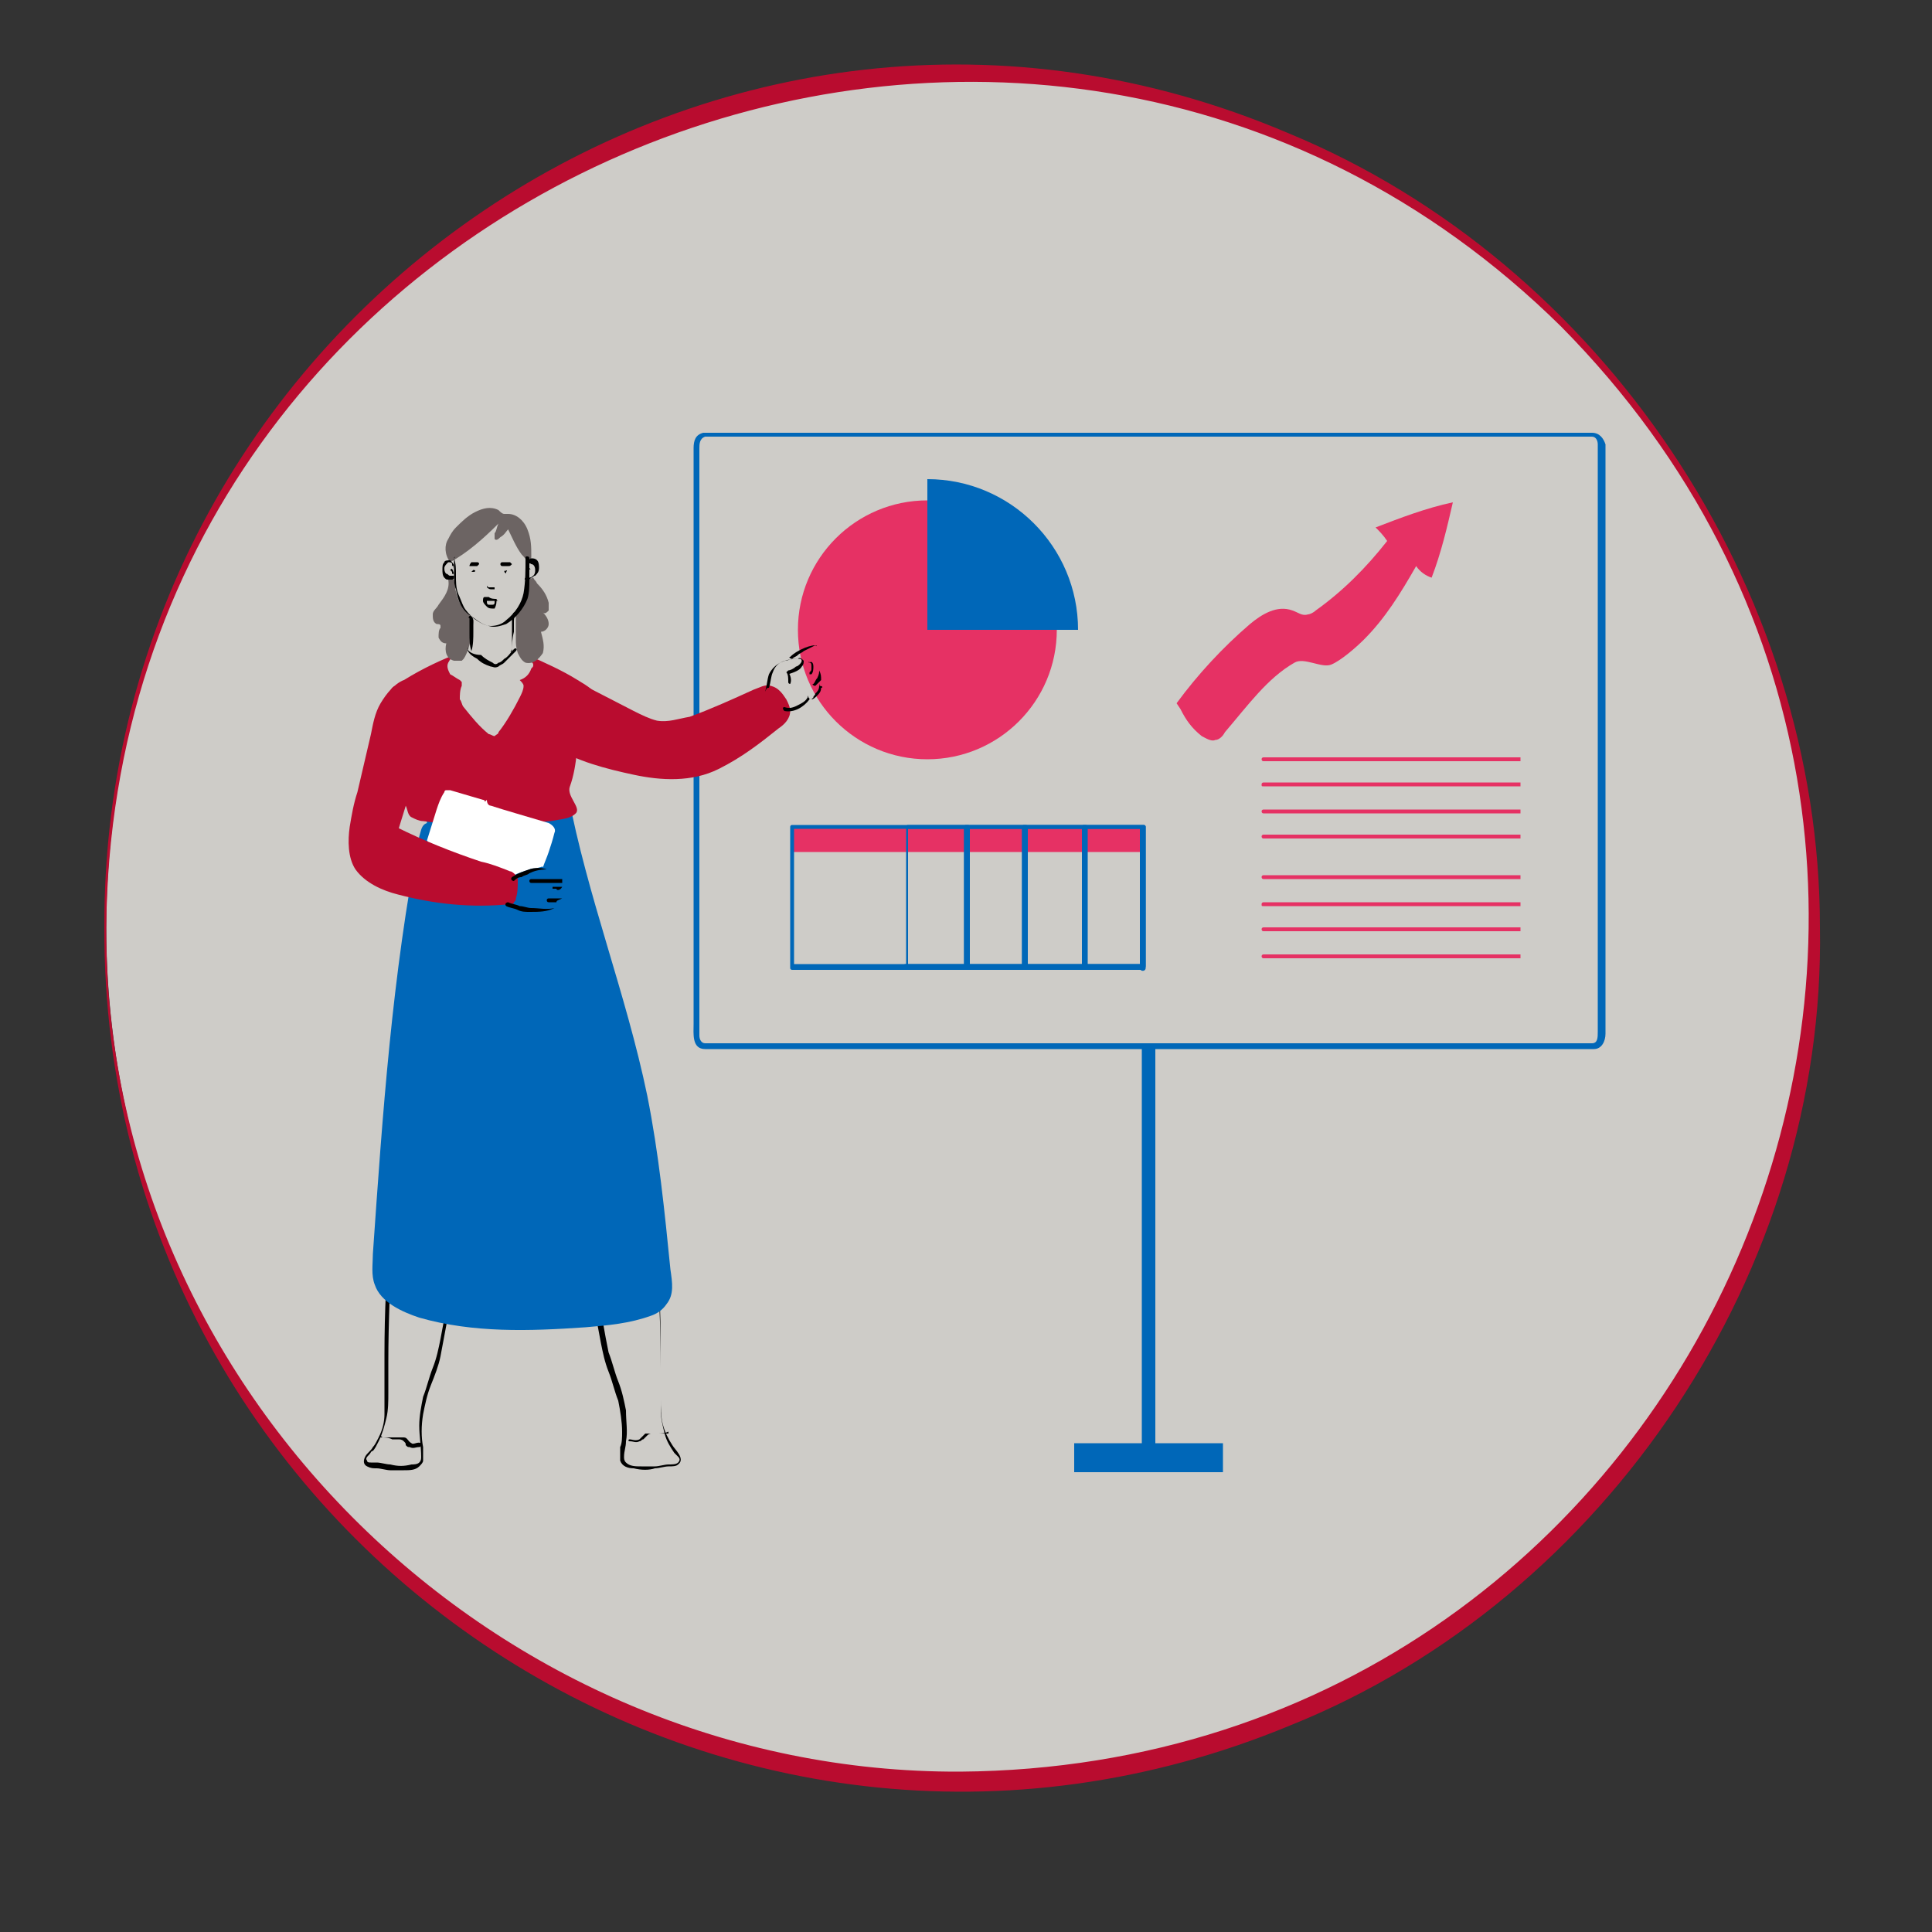 <?xml version="1.0" encoding="utf-8"?>
<!-- Generator: Adobe Illustrator 26.3.1, SVG Export Plug-In . SVG Version: 6.00 Build 0)  -->
<svg version="1.1" id="Capa_1" xmlns="http://www.w3.org/2000/svg" xmlns:xlink="http://www.w3.org/1999/xlink" x="0px" y="0px"
	 viewBox="0 0 100 100" style="enable-background:new 0 0 100 100;" xml:space="preserve">
<rect x="0" y="0" width="100" height="100" fill="#333333" stroke="none"/>
<style type="text/css">
	.st0{fill:#CECCC8;}
	.st1{fill:#B90C2F;}
	.st2{fill:#E63164;}
	.st3{fill:#0067B8;}
	.st4{fill:#FFFFFF;}
	.st5{fill:#6C6463;}
</style>
<g>
	<circle class="st0" cx="49.7" cy="48" r="44.2"/>
	<path class="st1" d="M5.4,48C5.3,16.4,37.4-5.6,66.7,6.9C82.9,13.6,94.2,30.4,94.2,48c0.3,17.7-11,34.7-27.4,41.3
		C37.4,101.5,5.3,79.7,5.4,48L5.4,48z M5.5,48C5.4,72,25.8,91.8,49.7,91.7c38.9-0.3,58.6-47,31.1-74.8C53.2-10.3,5.8,9.2,5.5,48
		L5.5,48z"/>
</g>
<circle class="st2" cx="48" cy="32.6" r="6.7"/>
<path class="st3" d="M48,24.8v7.8h7.8C55.8,28.3,52.3,24.8,48,24.8z"/>
<path d="M20.2,63.6c-0.2,2.2-0.3,4.3-0.3,6.5c0,0.5,0,1.1,0,1.6c0,0.3,0,0.5,0,0.8c0,0.2,0,0.5,0,0.7c0,0.4-0.1,0.8-0.3,1.2
	c-0.1,0.2-0.2,0.4-0.3,0.5c-0.1,0.2-0.3,0.3-0.4,0.5c-0.1,0.2-0.1,0.4,0.1,0.5c0.2,0.1,0.3,0.1,0.5,0.1c0.2,0,0.5,0.1,0.7,0.1
	c0.2,0,0.5,0,0.7,0c0.3,0,0.6,0,0.8-0.2c0.1-0.1,0.2-0.2,0.2-0.3c0-0.1,0-0.2,0-0.3c0-0.1,0-0.3,0-0.4c-0.1-0.5-0.1-1.1,0-1.7
	c0.1-0.5,0.2-1,0.4-1.5c0.2-0.5,0.4-1,0.5-1.5c0.1-0.5,0.2-1.1,0.3-1.6c0.2-1.1,0.4-2.1,0.5-3.2c0.1-1,0.2-2.1,0-3.1
	c0-0.2-0.1-0.5-0.2-0.7c0-0.1-0.2-0.1-0.2,0c0.3,1,0.4,2,0.3,3c-0.1,1-0.2,2.1-0.4,3.1c-0.1,0.5-0.2,1.1-0.3,1.6
	c-0.1,0.5-0.2,1-0.4,1.5c-0.2,0.5-0.3,1-0.5,1.5c-0.1,0.5-0.2,1-0.2,1.5c0,0.5,0.1,1.1,0.1,1.6c0,0.1,0,0.2-0.1,0.3
	c-0.1,0.1-0.3,0.1-0.4,0.1c-0.4,0.1-0.7,0.1-1.1,0c-0.2,0-0.5-0.1-0.7-0.1c-0.1,0-0.2,0-0.3,0c-0.1,0-0.2,0-0.2-0.1
	c-0.1-0.1,0-0.2,0.1-0.3c0.1-0.1,0.1-0.2,0.2-0.2c0.1-0.1,0.2-0.3,0.3-0.5c0.2-0.4,0.3-0.8,0.4-1.2c0.1-0.4,0.1-0.9,0.1-1.3
	c0-0.5,0-1.1,0-1.6c0-2.1,0.1-4.2,0.2-6.3c0-0.3,0-0.5,0.1-0.8C20.3,63.5,20.2,63.5,20.2,63.6L20.2,63.6z"/>
<path d="M19.7,74.4c0.2,0,0.4,0,0.6,0.1c0.1,0,0.2,0,0.3,0c0.1,0,0.2,0,0.3,0.1c0.1,0.1,0.1,0.1,0.1,0.2c0.1,0.1,0.1,0.1,0.2,0.1
	c0.2,0.1,0.3,0,0.5,0c0,0,0.1,0,0.1-0.1c0,0,0,0,0-0.1c-0.2-0.1-0.4,0.1-0.5,0c-0.2-0.1-0.2-0.3-0.4-0.3c-0.1,0-0.2,0-0.2,0
	c-0.1,0-0.2,0-0.3,0c-0.2,0-0.4,0-0.6,0C19.6,74.2,19.6,74.4,19.7,74.4L19.7,74.4z"/>
<path d="M33.9,63.6c0.2,2.1,0.3,4.2,0.3,6.3c0,0.5,0,1.1,0,1.6c0,0.5,0,1,0,1.5c0,0.4,0.1,0.8,0.2,1.2c0.1,0.4,0.3,0.7,0.5,1
	c0.1,0.1,0.1,0.1,0.2,0.2c0.1,0.1,0.1,0.2,0,0.3c-0.1,0.1-0.3,0.1-0.5,0.1c-0.2,0-0.5,0.1-0.7,0.1c-0.2,0-0.5,0-0.7,0
	c-0.3,0-0.6,0-0.8-0.2c-0.1-0.1-0.1-0.2-0.1-0.3c0-0.3,0.1-0.5,0.1-0.8c0.1-0.5,0-1,0-1.6c-0.1-0.5-0.2-1-0.4-1.5
	c-0.2-0.5-0.3-1-0.5-1.5c-0.1-0.5-0.2-1-0.3-1.6c-0.2-1-0.4-2.1-0.5-3.1c-0.1-1-0.2-2,0-3c0-0.2,0.1-0.5,0.2-0.7
	c0-0.1-0.1-0.1-0.2,0c-0.3,1-0.4,2-0.3,3.1c0.1,1.1,0.2,2.1,0.4,3.2c0.1,0.5,0.2,1.1,0.3,1.6c0.1,0.5,0.2,1,0.4,1.5
	c0.2,0.5,0.3,1,0.5,1.5c0.1,0.5,0.2,1.1,0.2,1.6c0,0.3,0,0.6-0.1,0.8c0,0.1,0,0.2,0,0.4c0,0.1,0,0.2,0,0.3c0.1,0.3,0.4,0.4,0.7,0.4
	c0.4,0.1,0.8,0.1,1.1,0c0.2,0,0.5-0.1,0.7-0.1c0.2,0,0.4,0,0.5-0.1c0.4-0.3-0.2-0.8-0.3-1c-0.2-0.3-0.4-0.7-0.5-1.1
	c-0.1-0.4-0.1-0.9-0.1-1.3c0-0.5,0-1.1,0-1.6c0-2.2-0.1-4.3-0.3-6.5c0-0.3-0.1-0.5-0.1-0.8C34,63.5,33.9,63.5,33.9,63.6L33.9,63.6z"
	/>
<path d="M34.6,74.2c-0.2,0-0.4,0-0.6,0c-0.1,0-0.2,0-0.3,0c-0.1,0-0.2,0-0.3,0c-0.1,0.1-0.2,0.2-0.3,0.3c-0.2,0.1-0.4,0-0.5,0
	c-0.1,0-0.1,0.1,0,0.1c0.2,0,0.3,0.1,0.5,0c0.1,0,0.1-0.1,0.2-0.1c0.1-0.1,0.1-0.1,0.2-0.2c0.1-0.1,0.2-0.1,0.2-0.1l0.3,0
	c0.2,0,0.4,0,0.6-0.1C34.6,74.4,34.6,74.2,34.6,74.2L34.6,74.2z"/>
<path class="st3" d="M22,41.9l0.1,0.7c-0.3,0.1-0.3,0.4-0.4,0.7c-1.4,7.1-1.9,14.4-2.4,21.6c0,0.5-0.1,1.1,0.1,1.6
	c0.3,0.9,1.4,1.4,2.3,1.7c2.8,0.8,5.7,0.7,8.6,0.5c1.2-0.1,2.3-0.2,3.4-0.6c0.3-0.1,0.6-0.3,0.8-0.6c0.4-0.5,0.3-1.1,0.2-1.8
	c-0.3-3-0.6-6-1.2-9c-1.1-5.3-3.1-10.3-4.1-15.6"/>
<path class="st1" d="M31.1,36.3c-0.2-0.5-0.7-0.8-1.2-1.1c-0.8-0.5-1.7-0.9-2.6-1.3c0.1,0.1,0.1,0.2,0.2,0.3c0,0.1,0.1,0.1,0.1,0.2
	c0,0.1,0,0.1-0.1,0.2c-0.1,0.3-0.3,0.5-0.6,0.6c0.1,0.1,0.2,0.2,0.2,0.3c0,0.2-0.1,0.4-0.2,0.6c-0.3,0.6-0.7,1.3-1.1,1.8
	c0,0.1-0.1,0.1-0.2,0.2c-0.1,0-0.2-0.1-0.3-0.1c-0.5-0.4-0.9-0.9-1.3-1.4c-0.1-0.1-0.1-0.3-0.2-0.4c0-0.2,0-0.5,0.1-0.7
	c0-0.1,0-0.2,0-0.2c0,0-0.1-0.1-0.1-0.1c-0.2-0.1-0.3-0.2-0.5-0.3c-0.1-0.2-0.2-0.4-0.1-0.6c0.1-0.2,0.2-0.3,0.4-0.4h-0.1
	c-1,0.4-2,0.9-2.9,1.5c-0.1,0.1-0.2,0.1-0.3,0.2c-0.1,0.1-0.1,0.3-0.1,0.5c-0.2,1.9,0.3,3.8,0.8,5.6c0.1,0.2,0.1,0.5,0.3,0.6
	c0.2,0.1,0.4,0.2,0.6,0.2c2.2,0.3,4.4,0.2,6.6,0c0.5-0.1,1-0.1,1.3-0.4s-0.5-0.9-0.3-1.4c0.4-1.1,0.4-2.5,0.5-3.7
	C30.1,36.6,31.2,36.6,31.1,36.3L31.1,36.3z"/>
<path class="st4" d="M25.1,41.5C25.1,41.5,25.1,41.5,25.1,41.5c0-0.1-0.1-0.1-0.1-0.1l-1.7-0.5c-0.1,0-0.1,0-0.2,0
	c-0.1,0-0.1,0.1-0.1,0.1c-0.2,0.3-0.3,0.6-0.4,0.9l-0.5,1.6l1.4,2c0.4,0.1,0.8,0.2,1.2,0.3c0.4,0.1,0.8,0.1,1.2-0.1
	c0.2-0.1,0.4-0.3,0.7-0.4c0.2-0.1,0.5-0.2,0.8-0.3c0.2-0.1,0.3,0,0.5-0.1c0.1,0,0.2-0.1,0.2,0c0.1-0.3,0.2-0.5,0.3-0.8
	c0.1-0.3,0.2-0.6,0.3-1c0.1-0.2-0.1-0.4-0.3-0.5c0,0,0,0,0,0c-1-0.3-2.4-0.7-3-0.9c-0.1,0-0.2-0.1-0.2-0.3L25.1,41.5z"/>
<g>
	<path class="st5" d="M24.3,31.8c-0.6-0.5-0.7-1-0.8-1.8l-0.3,0c0.1,0.5-0.2,0.9-0.5,1.3c-0.1,0.2-0.3,0.3-0.3,0.5s0,0.4,0.2,0.5
		c0.1,0,0.2,0,0.2,0.1c0,0,0,0.1,0,0.1c-0.1,0.1-0.1,0.3-0.1,0.5c0.1,0.2,0.2,0.3,0.4,0.3c-0.1,0.4,0,0.8,0.4,0.9c0,0,0.1,0,0.2,0
		c0.1,0,0.2,0,0.2,0c0,0,0.1-0.1,0.1-0.1c0.2-0.3,0.3-0.7,0.4-1.1c0-0.3,0.1-0.6,0.1-0.9C24.4,31.9,24.4,31.9,24.3,31.8z"/>
	<path class="st5" d="M28.4,31.6c0-0.1,0-0.2,0-0.4c-0.1-0.4-0.3-0.7-0.6-1c-0.1-0.2-0.1-0.1-0.2-0.3l-0.3,0.1c0,0.1,0,0.1,0,0.2
		c0,0.6-0.1,1-0.5,1.4c0,0,0,0.1-0.1,0.1c0,0.5,0,0.9,0,1.4c0,0.2,0,0.4,0.1,0.7c0.1,0.2,0.2,0.4,0.4,0.5c0.4,0.1,0.7-0.2,0.9-0.5
		c0.1-0.4,0-0.7-0.1-1.1c0.2,0,0.4-0.2,0.4-0.4s-0.1-0.4-0.3-0.6C28.2,31.8,28.3,31.7,28.4,31.6L28.4,31.6z"/>
	<path class="st5" d="M23.3,29.1c0.9-0.5,1.7-1.2,2.5-2c-0.1,0.2-0.1,0.4-0.2,0.5c0,0.1,0,0.2,0,0.3c0.1,0.1,0.2,0,0.3-0.1
		c0.2-0.1,0.3-0.3,0.4-0.4c0.2,0.4,0.4,0.9,0.7,1.3c0.1,0.1,0.3,0.3,0.3,0.5c0.1,0,0.2-0.2,0.2-0.4c0-0.5,0-0.9-0.2-1.4
		s-0.6-0.8-1-0.8c-0.1,0-0.1,0-0.2,0c-0.1,0-0.2-0.1-0.3-0.2c-0.4-0.2-0.8-0.1-1.2,0.1c-0.4,0.2-0.7,0.5-1,0.8
		c-0.2,0.2-0.3,0.4-0.4,0.6C23,28.2,23,28.7,23.3,29.1"/>
</g>
<path d="M23.5,28.9c0,0.3,0,0.5,0,0.8c0,0.3,0,0.6,0.1,0.8c0.1,0.6,0.3,1.1,0.8,1.4c0.3,0.2,0.5,0.4,0.9,0.5c0.3,0.1,0.6,0,0.9-0.1
	c0.5-0.3,0.9-0.8,1.1-1.3c0.1-0.3,0.1-0.7,0.1-1c0-0.4,0-0.8,0-1.1c0,0,0-0.1-0.1-0.1s-0.1,0-0.1,0.1c0,0.6,0,1.2-0.1,1.8
	c-0.1,0.5-0.4,1-0.9,1.4c-0.2,0.2-0.5,0.3-0.8,0.3c-0.3,0-0.6-0.2-0.9-0.4c-0.2-0.2-0.4-0.4-0.5-0.6c-0.1-0.2-0.2-0.5-0.3-0.7
	c-0.1-0.3-0.1-0.6-0.1-0.9C23.6,29.4,23.6,29.2,23.5,28.9C23.6,28.8,23.5,28.8,23.5,28.9C23.5,28.8,23.5,28.8,23.5,28.9L23.5,28.9z"
	/>
<path d="M23.5,29.3c0-0.1-0.1-0.2-0.2-0.3c-0.1,0-0.3,0-0.3,0.1c-0.1,0.1-0.1,0.2-0.1,0.4c0,0.1,0,0.3,0.1,0.4
	c0.1,0.1,0.1,0.1,0.2,0.1c0,0,0.1,0,0.1,0c0,0,0.1,0,0.1,0c0,0,0.1,0,0.1-0.1c0,0,0-0.1,0-0.1c0,0-0.1,0-0.1,0c0,0-0.1,0-0.1,0
	c-0.1,0-0.1-0.1-0.2-0.1c-0.1-0.1-0.1-0.2-0.1-0.3c0-0.1,0.1-0.2,0.2-0.3c0.1,0,0.2,0,0.2,0.1C23.4,29.3,23.4,29.3,23.5,29.3
	C23.4,29.4,23.5,29.4,23.5,29.3L23.5,29.3z"/>
<path d="M23.3,29.5L23.3,29.5L23.3,29.5L23.3,29.5C23.3,29.5,23.3,29.5,23.3,29.5L23.3,29.5C23.4,29.5,23.3,29.5,23.3,29.5
	L23.3,29.5L23.3,29.5C23.4,29.5,23.4,29.5,23.3,29.5C23.4,29.5,23.4,29.5,23.3,29.5L23.3,29.5L23.3,29.5L23.3,29.5
	c0.1,0.1,0.1,0.1,0.1,0.1L23.3,29.5l0.1,0.1L23.3,29.5L23.3,29.5C23.4,29.6,23.4,29.6,23.3,29.5l0.1,0.1c0,0,0,0,0,0c0,0,0,0,0,0.1
	c0,0,0,0,0.1,0c0,0,0,0,0,0c0,0,0,0,0,0c0,0,0,0,0,0c0,0,0,0,0,0c0,0,0,0,0,0h0h0l0,0l0,0l0,0l0,0l0,0v0l0,0c0,0,0,0,0,0v0
	c0,0,0,0,0,0v0c0,0,0,0,0,0l0,0v0l0,0c0,0,0,0,0,0c0,0,0,0,0,0c0,0,0,0,0,0c0,0,0,0,0,0c0,0,0,0,0,0C23.4,29.4,23.4,29.4,23.3,29.5
	C23.3,29.4,23.3,29.4,23.3,29.5C23.3,29.5,23.3,29.5,23.3,29.5L23.3,29.5z"/>
<path d="M27.3,29.3c0-0.1,0.1-0.2,0.2-0.1c0,0,0,0,0,0c0.1,0,0.2,0.1,0.2,0.3c0,0.1,0,0.2-0.1,0.3c0,0-0.1,0.1-0.2,0.1
	c0,0-0.1,0-0.1,0c0,0-0.1,0-0.1,0c0,0-0.1,0.1,0,0.1c0,0,0,0,0.1,0c0.1,0,0.1,0,0.2-0.1c0.1,0,0.1-0.1,0.2-0.1
	c0.1-0.1,0.2-0.2,0.2-0.4c0-0.1,0-0.3-0.1-0.4c-0.1-0.1-0.2-0.1-0.3-0.1c-0.1,0-0.2,0.2-0.2,0.3C27.2,29.4,27.3,29.4,27.3,29.3
	L27.3,29.3z"/>
<path d="M27.4,29.4c-0.1,0-0.1,0-0.2,0.1c0,0,0,0,0,0c0,0,0,0,0,0c0,0,0,0,0,0.1c0,0,0,0,0,0c0,0,0,0,0,0l0,0v0l0,0c0,0,0,0,0,0v0
	c0,0,0,0,0,0v0c0,0,0,0,0,0l0,0l0,0l0,0l0,0l0,0l0,0l0,0h0h0c0,0,0,0,0,0c0,0,0,0,0,0c0,0,0,0,0,0c0,0,0,0,0,0c0,0,0,0,0,0
	c0,0,0,0,0,0c0,0,0,0,0,0c0,0,0,0,0-0.1c0,0,0,0,0,0l0,0c0,0,0,0,0,0l0,0v0v0v0c0,0,0,0,0-0.1l0,0l0,0l0,0c0,0,0,0,0,0c0,0,0,0,0,0
	c0,0,0,0,0,0l0,0l0,0c0,0,0,0,0,0l0,0c0,0,0,0,0,0c0,0,0,0,0,0h0h0h0C27.5,29.5,27.5,29.5,27.4,29.4C27.5,29.5,27.5,29.5,27.4,29.4
	C27.5,29.4,27.5,29.4,27.4,29.4L27.4,29.4z"/>
<path d="M24.5,29.5C24.5,29.5,24.5,29.5,24.5,29.5C24.5,29.5,24.5,29.5,24.5,29.5L24.5,29.5C24.5,29.5,24.5,29.5,24.5,29.5
	C24.5,29.5,24.5,29.6,24.5,29.5c-0.1,0.1-0.1,0.1-0.1,0.1c0,0,0,0,0,0c0,0,0,0,0,0c0,0,0,0,0,0c0,0,0,0,0,0c0,0,0,0,0,0c0,0,0,0,0,0
	c0,0,0,0,0,0h0c0,0,0,0,0,0c0,0,0,0,0,0c0,0,0,0,0,0c0,0,0,0,0,0c0,0,0,0,0,0C24.7,29.6,24.6,29.5,24.5,29.5
	C24.6,29.5,24.6,29.5,24.5,29.5C24.6,29.5,24.6,29.5,24.5,29.5C24.6,29.5,24.6,29.5,24.5,29.5C24.5,29.5,24.5,29.5,24.5,29.5
	L24.5,29.5C24.5,29.5,24.5,29.5,24.5,29.5C24.5,29.5,24.5,29.6,24.5,29.5c-0.1,0.1-0.1,0.1-0.1,0.1l0,0l0,0c0,0,0,0,0,0c0,0,0,0,0,0
	h0h0l0,0l0,0l0,0l0,0l0,0c0,0,0,0,0,0l0,0v0v0v0L24.5,29.5L24.5,29.5L24.5,29.5L24.5,29.5L24.5,29.5L24.5,29.5L24.5,29.5L24.5,29.5
	L24.5,29.5L24.5,29.5L24.5,29.5C24.6,29.5,24.6,29.5,24.5,29.5L24.5,29.5C24.6,29.5,24.6,29.5,24.5,29.5L24.5,29.5L24.5,29.5
	L24.5,29.5L24.5,29.5L24.5,29.5L24.5,29.5L24.5,29.5L24.5,29.5l0,0.1C24.6,29.6,24.6,29.6,24.5,29.5l0,0.1
	C24.6,29.6,24.6,29.6,24.5,29.5l0,0.1L24.5,29.5C24.6,29.6,24.6,29.6,24.5,29.5L24.5,29.5L24.5,29.5L24.5,29.5
	C24.6,29.6,24.6,29.5,24.5,29.5C24.6,29.5,24.6,29.5,24.5,29.5C24.6,29.5,24.6,29.5,24.5,29.5L24.5,29.5z"/>
<path d="M24.3,29.3C24.4,29.3,24.4,29.3,24.3,29.3L24.3,29.3l0.1,0h0h0h0h0h0.1l0.1,0c0,0,0.1,0,0.1,0c0,0,0.1-0.1,0.1-0.1
	c0,0,0,0,0,0c0,0,0-0.1-0.1-0.1c0,0,0,0,0,0c0,0,0,0,0,0c0,0,0,0,0,0h-0.1c0,0-0.1,0-0.1,0c0,0-0.1,0-0.1,0
	C24.4,29.1,24.3,29.2,24.3,29.3C24.3,29.2,24.3,29.2,24.3,29.3C24.3,29.3,24.3,29.3,24.3,29.3L24.3,29.3z"/>
<path d="M26.1,29.6L26.1,29.6L26.1,29.6L26.1,29.6C26.1,29.6,26.2,29.6,26.1,29.6C26.2,29.6,26.2,29.6,26.1,29.6L26.1,29.6
	C26.2,29.6,26.2,29.6,26.1,29.6L26.1,29.6C26.2,29.6,26.2,29.6,26.1,29.6L26.1,29.6L26.1,29.6L26.1,29.6L26.1,29.6L26.1,29.6
	L26.1,29.6L26.1,29.6L26.1,29.6L26.1,29.6L26.1,29.6C26.2,29.5,26.2,29.5,26.1,29.6L26.1,29.6L26.1,29.6L26.1,29.6L26.1,29.6
	L26.1,29.6L26.1,29.6L26.1,29.6l0.1,0l0,0l0,0v0v0v0v0l0,0c0,0,0,0,0,0L26.1,29.6L26.1,29.6L26.1,29.6L26.1,29.6L26.1,29.6
	L26.1,29.6L26.1,29.6L26.1,29.6C26.2,29.7,26.2,29.6,26.1,29.6c0.1,0.1,0.1,0.1,0.1,0c0,0,0,0,0,0l0,0l0,0c0,0,0,0,0,0
	C26.3,29.5,26.2,29.5,26.1,29.6C26.2,29.5,26.2,29.5,26.1,29.6C26.2,29.5,26.2,29.5,26.1,29.6C26.2,29.5,26.1,29.5,26.1,29.6
	C26.1,29.5,26.1,29.5,26.1,29.6C26.1,29.5,26.1,29.6,26.1,29.6C26.1,29.6,26.1,29.6,26.1,29.6C26.1,29.6,26.1,29.6,26.1,29.6
	c0,0.1,0,0.1,0,0.1c0,0,0,0,0,0c0,0,0,0,0,0c0,0,0,0,0,0c0,0,0,0,0,0c0,0,0,0,0,0c0,0,0,0,0,0c0,0,0,0,0-0.1c0,0,0,0,0,0
	c0,0,0,0,0,0C26.3,29.5,26.2,29.5,26.1,29.6C26.2,29.5,26.2,29.5,26.1,29.6C26.2,29.5,26.2,29.5,26.1,29.6
	C26.1,29.5,26.1,29.6,26.1,29.6L26.1,29.6z"/>
<path d="M26.5,29.2c0,0-0.1-0.1-0.1-0.1c0,0-0.1,0-0.1,0c0,0-0.1,0-0.1,0H26h0h0c0,0,0,0,0,0c0,0,0,0,0,0c0,0-0.1,0-0.1,0.1
	c0,0,0,0.1,0.1,0.1c0,0,0.1,0,0.1,0l0.1,0c0,0,0.1,0,0.1,0h0h0l0,0C26.4,29.3,26.4,29.3,26.5,29.2C26.5,29.3,26.5,29.2,26.5,29.2
	L26.5,29.2z"/>
<g>
	<path class="st2" d="M78.7,39.2c-1.7,0-3.5,0-5.2,0c-1.7,0-3.5,0-5.2,0c-1,0-2,0-2.9,0c0,0-0.1,0-0.1,0.1c0,0,0,0.1,0.1,0.1
		c0.9,0,1.7,0,2.6,0s1.7,0,2.6,0c1.7,0,3.5,0,5.2,0c1,0,2,0,2.9,0C78.7,39.3,78.7,39.3,78.7,39.2C78.7,39.2,78.7,39.2,78.7,39.2
		L78.7,39.2z"/>
	<path class="st2" d="M78.7,40.5c-1.7,0-3.5,0-5.2,0c-1.7,0-3.5,0-5.2,0c-1,0-2,0-2.9,0c0,0-0.1,0-0.1,0.1s0,0.1,0.1,0.1
		c0.9,0,1.7,0,2.6,0s1.7,0,2.6,0c1.7,0,3.5,0,5.2,0c1,0,2,0,2.9,0C78.7,40.6,78.7,40.6,78.7,40.5C78.7,40.6,78.7,40.5,78.7,40.5
		L78.7,40.5z"/>
	<path class="st2" d="M78.7,41.9c-1.7,0-3.5,0-5.2,0c-1.7,0-3.5,0-5.2,0c-1,0-2,0-2.9,0c0,0-0.1,0-0.1,0.1c0,0,0,0.1,0.1,0.1
		c0.9,0,1.7,0,2.6,0s1.7,0,2.6,0c1.7,0,3.5,0,5.2,0c1,0,2,0,2.9,0C78.7,42,78.7,41.9,78.7,41.9C78.7,41.9,78.7,41.9,78.7,41.9
		L78.7,41.9z"/>
	<path class="st2" d="M78.7,43.2c-1.7,0-3.5,0-5.2,0c-1.7,0-3.5,0-5.2,0c-1,0-2,0-2.9,0c0,0-0.1,0-0.1,0.1c0,0,0,0.1,0.1,0.1
		c0.9,0,1.7,0,2.6,0s1.7,0,2.6,0c1.7,0,3.5,0,5.2,0c1,0,2,0,2.9,0C78.7,43.3,78.7,43.3,78.7,43.2C78.7,43.2,78.7,43.2,78.7,43.2
		L78.7,43.2z"/>
	<path class="st2" d="M78.7,45.3c-1.7,0-3.5,0-5.2,0c-1.7,0-3.5,0-5.2,0c-1,0-2,0-2.9,0c0,0-0.1,0-0.1,0.1c0,0,0,0.1,0.1,0.1
		c0.9,0,1.7,0,2.6,0s1.7,0,2.6,0c1.7,0,3.5,0,5.2,0c1,0,2,0,2.9,0C78.7,45.4,78.7,45.4,78.7,45.3C78.7,45.4,78.7,45.4,78.7,45.3
		L78.7,45.3z"/>
	<path class="st2" d="M78.7,46.7c-1.7,0-3.5,0-5.2,0c-1.7,0-3.5,0-5.2,0c-1,0-2,0-2.9,0c0,0-0.1,0-0.1,0.1s0,0.1,0.1,0.1
		c0.9,0,1.7,0,2.6,0s1.7,0,2.6,0c1.7,0,3.5,0,5.2,0c1,0,2,0,2.9,0C78.7,46.8,78.7,46.8,78.7,46.7C78.7,46.7,78.7,46.7,78.7,46.7
		L78.7,46.7z"/>
	<path class="st2" d="M78.7,48c-1.7,0-3.5,0-5.2,0c-1.7,0-3.5,0-5.2,0c-1,0-2,0-2.9,0c0,0-0.1,0-0.1,0.1c0,0,0,0.1,0.1,0.1
		c0.9,0,1.7,0,2.6,0s1.7,0,2.6,0c1.7,0,3.5,0,5.2,0c1,0,2,0,2.9,0C78.7,48.1,78.7,48.1,78.7,48C78.7,48,78.7,48,78.7,48L78.7,48z"/>
	<path class="st2" d="M78.7,49.4c-1.7,0-3.5,0-5.2,0c-1.7,0-3.5,0-5.2,0c-1,0-2,0-2.9,0c0,0-0.1,0-0.1,0.1c0,0,0,0.1,0.1,0.1
		c0.9,0,1.7,0,2.6,0s1.7,0,2.6,0c1.7,0,3.5,0,5.2,0c1,0,2,0,2.9,0C78.7,49.5,78.7,49.4,78.7,49.4C78.7,49.4,78.7,49.4,78.7,49.4
		L78.7,49.4z"/>
</g>
<path class="st3" d="M82.4,22.4c-0.1,0-0.2,0-0.3,0H36.7c-0.1,0-0.2,0-0.3,0c-0.4,0.1-0.5,0.4-0.5,0.8V53c0,0.5-0.1,1.3,0.6,1.3
	c0.4,0,0.7,0,1.1,0h21.5v20.4h-3.5v1.5h7.7v-1.5h-3.5V54.3h22.7c0,0,0,0,0,0c0.4,0,0.6-0.4,0.6-0.8V24.9c0-0.6,0-1.2,0-1.9
	C83,22.7,82.8,22.4,82.4,22.4z M82.4,54H37.7c-0.4,0-0.8,0-1.2,0c-0.2,0-0.3-0.2-0.3-0.4c0-0.2,0-0.4,0-0.6V23.2
	c0-0.2,0-0.5,0.3-0.6c0.1,0,0.2,0,0.2,0H82c0.1,0,0.3,0,0.4,0c0.2,0,0.3,0.2,0.3,0.4c0,0.6,0,1.2,0,1.9v28.5
	C82.7,53.7,82.7,54,82.4,54z"/>
<path d="M25.2,30.4c0,0,0.1,0.1,0.2,0.1c0,0,0.1,0,0.1,0c0,0,0,0,0,0c0,0,0,0,0.1,0c0,0,0,0,0-0.1c0,0,0,0-0.1,0c0,0,0,0-0.1,0
	c0,0,0,0,0,0c0,0,0,0,0,0h0c0,0,0,0,0,0c0,0,0,0,0,0h0h0h0c0,0,0,0,0,0c0,0,0,0,0,0h0l0,0L25.2,30.4L25.2,30.4
	C25.3,30.4,25.3,30.3,25.2,30.4C25.3,30.3,25.2,30.3,25.2,30.4C25.2,30.4,25.2,30.4,25.2,30.4L25.2,30.4z"/>
<path d="M25.7,31c-0.1,0-0.3,0-0.4-0.1c-0.1,0-0.1,0-0.2,0c-0.1,0-0.1,0.1-0.1,0.2c0,0.1,0.1,0.2,0.2,0.3c0.1,0.1,0.2,0.1,0.4,0.1
	C25.7,31.3,25.7,31.2,25.7,31C25.7,31,25.6,31,25.7,31c-0.1,0-0.1,0-0.1,0.1c0,0,0,0.1,0,0.1c0,0,0,0.1-0.1,0.1c-0.1,0-0.2,0-0.2,0
	c-0.1,0-0.1-0.1-0.1-0.2c0,0,0,0,0,0c0,0,0,0,0,0s0,0,0,0h0c0.1,0,0.1,0,0.2,0c0.1,0,0.3,0,0.4,0C25.7,31.1,25.7,31,25.7,31
	C25.7,31,25.7,30.9,25.7,31L25.7,31z"/>
<path d="M24.4,33.7c0.1-0.3,0.1-0.7,0.1-1c0-0.2,0-0.3,0-0.5c0-0.1,0-0.2-0.1-0.3c-0.1-0.1-0.2,0.1-0.1,0.1c0,0,0,0.1,0,0.2
	c0,0.1,0,0.1,0,0.2c0,0.1,0,0.3,0,0.4C24.3,33.1,24.3,33.4,24.4,33.7C24.3,33.7,24.4,33.7,24.4,33.7L24.4,33.7z"/>
<path d="M26.5,33.7c0-0.3,0-0.6,0.1-1c0-0.2,0-0.3,0-0.5c0-0.1,0-0.3,0.1-0.4c0-0.1-0.1-0.1-0.1-0.1c-0.1,0.1-0.1,0.3-0.1,0.4
	c0,0.2,0,0.3,0,0.5c0,0.3,0,0.7,0,1C26.4,33.8,26.4,33.8,26.5,33.7C26.5,33.8,26.5,33.8,26.5,33.7L26.5,33.7z"/>
<path d="M24.2,33.6c0,0.2,0.3,0.4,0.5,0.5c0.2,0.2,0.4,0.3,0.7,0.4c0.1,0,0.2,0.1,0.4,0c0.1-0.1,0.2-0.1,0.3-0.2
	c0.2-0.2,0.4-0.4,0.6-0.6c0.1-0.1,0-0.2-0.1-0.1c-0.2,0.2-0.3,0.4-0.5,0.5c-0.1,0.1-0.2,0.2-0.3,0.2c-0.1,0.1-0.2,0.1-0.3,0
	c-0.2-0.1-0.4-0.2-0.6-0.4C24.6,33.9,24.3,33.8,24.2,33.6C24.3,33.5,24.2,33.5,24.2,33.6C24.2,33.5,24.2,33.6,24.2,33.6L24.2,33.6z"
	/>
<path d="M21.1,35.1C21.2,35.1,21.2,35.1,21.1,35.1C21.2,35,21.2,35,21.1,35.1C21.1,35,21.1,35,21.1,35.1
	C21.1,35.1,21.1,35.1,21.1,35.1z"/>
<path class="st1" d="M20.9,35.2c-0.5,0.2-0.9,0.7-1.2,1.2c-0.3,0.5-0.4,1.1-0.5,1.6L18.5,41c-0.2,0.6-0.3,1.2-0.4,1.8
	C18,43.5,18,44.4,18.4,45c0.5,0.7,1.4,1.1,2.2,1.3c1.9,0.5,3.8,0.7,5.8,0.5c0.1,0,0.2,0,0.2-0.1c0.1-0.1,0.1-0.1,0.1-0.2
	c0.1-0.3,0.1-0.6,0.1-0.9c0-0.1,0-0.2-0.1-0.3c-0.1-0.1-0.2-0.2-0.3-0.2c-0.5-0.2-1-0.4-1.5-0.5c-1.5-0.5-3-1.1-4.4-1.8
	c-0.1,0,0,0.2,0.1,0.2c0.4-1.3,0.8-2.5,1.1-3.8"/>
<path d="M28.3,45c-0.3-0.1-0.6-0.1-0.9,0c-0.3,0.1-0.6,0.2-0.9,0.4c-0.1,0.1,0,0.2,0.1,0.2c0.1-0.1,0.2-0.2,0.4-0.2
	c0.1-0.1,0.3-0.1,0.4-0.2C27.6,45.1,27.9,45,28.3,45C28.3,45.1,28.3,45.1,28.3,45L28.3,45z"/>
<path d="M29.1,45.5c-0.3,0-0.5,0-0.8,0c-0.1,0-0.3,0-0.4,0c-0.1,0-0.3,0-0.4,0c0,0-0.1,0-0.1,0.1c0,0,0,0.1,0.1,0.1
	c0.1,0,0.3,0,0.4,0c0.1,0,0.3,0,0.4,0c0.3,0,0.5,0,0.8,0C29.1,45.6,29.1,45.6,29.1,45.5C29.1,45.5,29.1,45.5,29.1,45.5L29.1,45.5z"
	/>
<path d="M28.7,47c-0.4,0.1-0.8,0-1.2,0c-0.2,0-0.4-0.1-0.6-0.1c-0.2-0.1-0.4-0.1-0.6-0.2c-0.1,0-0.2,0.1-0.1,0.2
	c0.2,0.1,0.4,0.1,0.6,0.2c0.2,0.1,0.4,0.1,0.6,0.1C27.9,47.2,28.3,47.2,28.7,47C28.8,47.1,28.7,47,28.7,47L28.7,47z"/>
<path d="M29.1,45.9c-0.1,0-0.2,0-0.3,0c0,0-0.1,0-0.1,0c0,0-0.1,0-0.1,0c0,0,0,0.1,0,0.1c0,0,0,0,0,0c0,0,0.1,0,0.2,0
	C28.8,46.1,29,46.1,29.1,45.9C29.1,46,29.1,46,29.1,45.9C29.1,46,29.1,45.9,29.1,45.9L29.1,45.9z"/>
<path d="M29.1,46.5c-0.1,0-0.2,0-0.3,0c-0.1,0-0.1,0-0.2,0c-0.1,0-0.1,0-0.2,0c0,0-0.1,0-0.1,0.1c0,0,0,0.1,0.1,0.1
	c0.1,0,0.1,0,0.2,0c0.1,0,0.1,0,0.2,0C28.8,46.6,28.9,46.6,29.1,46.5C29.1,46.6,29.1,46.6,29.1,46.5C29.1,46.5,29.1,46.5,29.1,46.5
	L29.1,46.5L29.1,46.5z"/>
<path class="st1" d="M29.5,35.1l3.3,1.7c0.4,0.2,0.8,0.4,1.2,0.5c0.6,0.1,1.1-0.1,1.7-0.2c1.1-0.4,2.2-0.9,3.3-1.4
	c0.3-0.1,0.6-0.3,0.9-0.2c0.4,0.1,0.6,0.4,0.8,0.7c0.1,0.2,0.2,0.4,0.2,0.6c0,0.4-0.3,0.7-0.6,0.9c-1,0.8-1.9,1.5-3.1,2.1
	c-1.4,0.7-3,0.6-4.4,0.3c-1.4-0.3-3-0.7-4.2-1.5"/>
<path d="M39.8,35.6c0.1-0.3,0.1-0.6,0.2-0.8c0.1-0.3,0.3-0.5,0.6-0.6c0.2,0,0.3-0.1,0.5-0.1c0.1,0,0.2,0,0.2,0c0.1,0,0.2,0,0.2,0.1
	c0,0.1-0.2,0.3-0.3,0.3c-0.1,0.1-0.3,0.2-0.4,0.2c0,0-0.1,0.1-0.1,0.1c0,0,0,0,0,0c0.1,0.1,0.1,0.3,0.1,0.5c0,0.1,0.1,0.1,0.1,0.1
	c0.1-0.2,0-0.5-0.1-0.6l0,0.1c0.3-0.1,0.6-0.2,0.7-0.4c0.1-0.1,0.1-0.2,0.1-0.3c-0.1-0.1-0.2-0.2-0.3-0.1c-0.6,0-1.2,0.2-1.5,0.8
	c-0.1,0.3-0.1,0.6-0.2,0.9C39.7,35.6,39.7,35.6,39.8,35.6C39.8,35.7,39.8,35.6,39.8,35.6L39.8,35.6L39.8,35.6z"/>
<path d="M42.2,33.4c-0.2,0-0.5,0.1-0.7,0.2c-0.2,0.1-0.4,0.2-0.6,0.4c-0.1,0,0,0.1,0.1,0.1c0.1-0.1,0.2-0.1,0.3-0.2
	c0.1-0.1,0.2-0.1,0.3-0.2C41.8,33.6,42,33.5,42.2,33.4C42.3,33.5,42.3,33.4,42.2,33.4L42.2,33.4z"/>
<path d="M41.9,34.3c0.1,0,0.1,0.1,0.1,0.2c0,0,0,0.1,0,0.1c0,0.1,0,0.1-0.1,0.2c0,0,0,0.1,0,0.1c0,0,0.1,0,0.1,0c0,0,0,0,0,0
	c0.1-0.1,0.1-0.3,0.1-0.4C42.1,34.3,42,34.2,41.9,34.3C41.9,34.2,41.8,34.3,41.9,34.3L41.9,34.3z"/>
<path d="M42.4,34.7c0,0.1,0,0.2-0.1,0.4c-0.1,0.1-0.1,0.2-0.2,0.3c-0.1,0,0,0.1,0.1,0.1c0.1-0.1,0.2-0.2,0.3-0.3
	C42.5,35,42.5,34.9,42.4,34.7C42.5,34.7,42.4,34.7,42.4,34.7L42.4,34.7z"/>
<path d="M42.4,35.5c0,0.2-0.1,0.3-0.2,0.4c0,0.1-0.1,0.1-0.1,0.2c0,0-0.1,0.1-0.1,0.1c0,0-0.1,0-0.1,0c0-0.1-0.1-0.1-0.1-0.1
	c-0.1,0.2-0.3,0.3-0.5,0.4c-0.2,0.1-0.4,0.2-0.7,0.1c-0.1,0-0.1,0.1,0,0.2c0.5,0.1,1-0.2,1.3-0.6L41.8,36c0,0.1,0,0.2,0.2,0.2
	c0,0,0,0,0,0c0.1,0,0.2-0.1,0.3-0.2c0.1-0.1,0.2-0.2,0.2-0.4C42.6,35.6,42.6,35.5,42.4,35.5C42.5,35.4,42.4,35.4,42.4,35.5
	L42.4,35.5z"/>
<path class="st2" d="M60.9,36.4c1.1-1.5,2.4-2.9,3.8-4.1c0.6-0.5,1.4-1,2.2-0.7c0.3,0.1,0.5,0.3,0.8,0.2c0.1,0,0.3-0.1,0.4-0.2
	c1.4-1,2.6-2.2,3.7-3.6c-0.2-0.3-0.4-0.5-0.6-0.7c1.3-0.5,2.6-1,4-1.3c-0.3,1.3-0.6,2.6-1.1,3.9c-0.3-0.1-0.6-0.3-0.8-0.6
	c-0.8,1.4-1.6,2.7-2.7,3.8c-0.4,0.4-1.2,1.1-1.7,1.3c-0.5,0.2-1.4-0.4-1.9-0.1c-1.4,0.8-2.4,2.2-3.6,3.6c-0.1,0.2-0.3,0.4-0.5,0.4
	c-0.2,0.1-0.5-0.1-0.7-0.2c-0.5-0.4-0.8-0.8-1.1-1.4"/>
<path class="st2" d="M41,42.8h18.1v1.3H41V42.8z"/>
<path class="st3" d="M59.1,49.9H41.7c-0.2,0-0.5,0-0.7,0h0l0.1,0.1v-6.9c0-0.1,0-0.2,0-0.3v0L41,42.9h17.4c0.2,0,0.5,0,0.7,0h0
	L59,42.8v6.4c0,0.3,0,0.6,0,0.9c0,0,0,0,0,0c0,0.2,0.3,0.2,0.3,0v-6.4c0-0.3,0-0.6,0-0.9v0c0-0.1-0.1-0.1-0.1-0.1H41.7
	c-0.2,0-0.5,0-0.7,0h0c-0.1,0-0.1,0.1-0.1,0.1v6.4c0,0.3,0,0.6,0,0.9v0c0,0.1,0.1,0.1,0.1,0.1h17.4c0.2,0,0.5,0,0.7,0h0
	C59.3,50.2,59.3,49.9,59.1,49.9L59.1,49.9z"/>
<path class="st3" d="M49.9,49.9h-3.1L47,50v-6.9c0-0.1,0-0.2,0-0.3c0,0,0,0,0,0l-0.1,0.1h3.1l-0.1-0.1v6.3c0,0.3,0,0.6,0,0.9v0
	c0,0.2,0.3,0.2,0.3,0v-6.3c0-0.3,0-0.6,0-0.9v0c0-0.1-0.1-0.1-0.1-0.1h-3.1c-0.1,0-0.1,0.1-0.1,0.1v6.3c0,0.3,0,0.6,0,0.9
	c0,0,0,0,0,0c0,0.1,0.1,0.1,0.1,0.1h3.1C50.1,50.2,50.1,49.9,49.9,49.9L49.9,49.9z"/>
<path class="st3" d="M53,49.9h-3.1l0.1,0.1v-6.9c0-0.1,0-0.2,0-0.3c0,0,0,0,0,0l-0.1,0.1H53l-0.1-0.1v6.3c0,0.3,0,0.6,0,0.9v0
	c0,0.2,0.3,0.2,0.3,0v-6.3c0-0.3,0-0.6,0-0.9v0c0-0.1-0.1-0.1-0.1-0.1h-3.1c-0.1,0-0.1,0.1-0.1,0.1v6.3c0,0.3,0,0.6,0,0.9v0
	c0,0.1,0.1,0.1,0.1,0.1H53C53.2,50.2,53.2,49.9,53,49.9L53,49.9z"/>
<path class="st3" d="M56.1,49.9H53l0.1,0.1v-6.9c0-0.1,0-0.2,0-0.3c0,0,0,0,0,0L53,42.9h3.1l-0.1-0.1v6.3c0,0.3,0,0.6,0,0.9v0
	c0,0.2,0.3,0.2,0.3,0v-6.3c0-0.3,0-0.6,0-0.9v0c0-0.1-0.1-0.1-0.1-0.1H53c-0.1,0-0.1,0.1-0.1,0.1v6.3c0,0.3,0,0.6,0,0.9v0
	c0,0.1,0.1,0.1,0.1,0.1h3.1C56.2,50.2,56.2,49.9,56.1,49.9L56.1,49.9z"/>
<path class="st3" d="M59.1,49.9h-3.1l0.1,0.1v-6.9c0-0.1,0-0.2,0-0.3v0l-0.1,0.1h3.1L59,42.8v6.3c0,0.3,0,0.6,0,0.9c0,0,0,0,0,0
	c0,0.2,0.3,0.2,0.3,0v-6.3c0-0.3,0-0.6,0-0.9v0c0-0.1-0.1-0.1-0.1-0.1h-3.1c-0.1,0-0.1,0.1-0.1,0.1v6.3c0,0.3,0,0.6,0,0.9v0
	c0,0.1,0.1,0.1,0.1,0.1h3.1C59.3,50.2,59.3,49.9,59.1,49.9L59.1,49.9z"/>
</svg>
